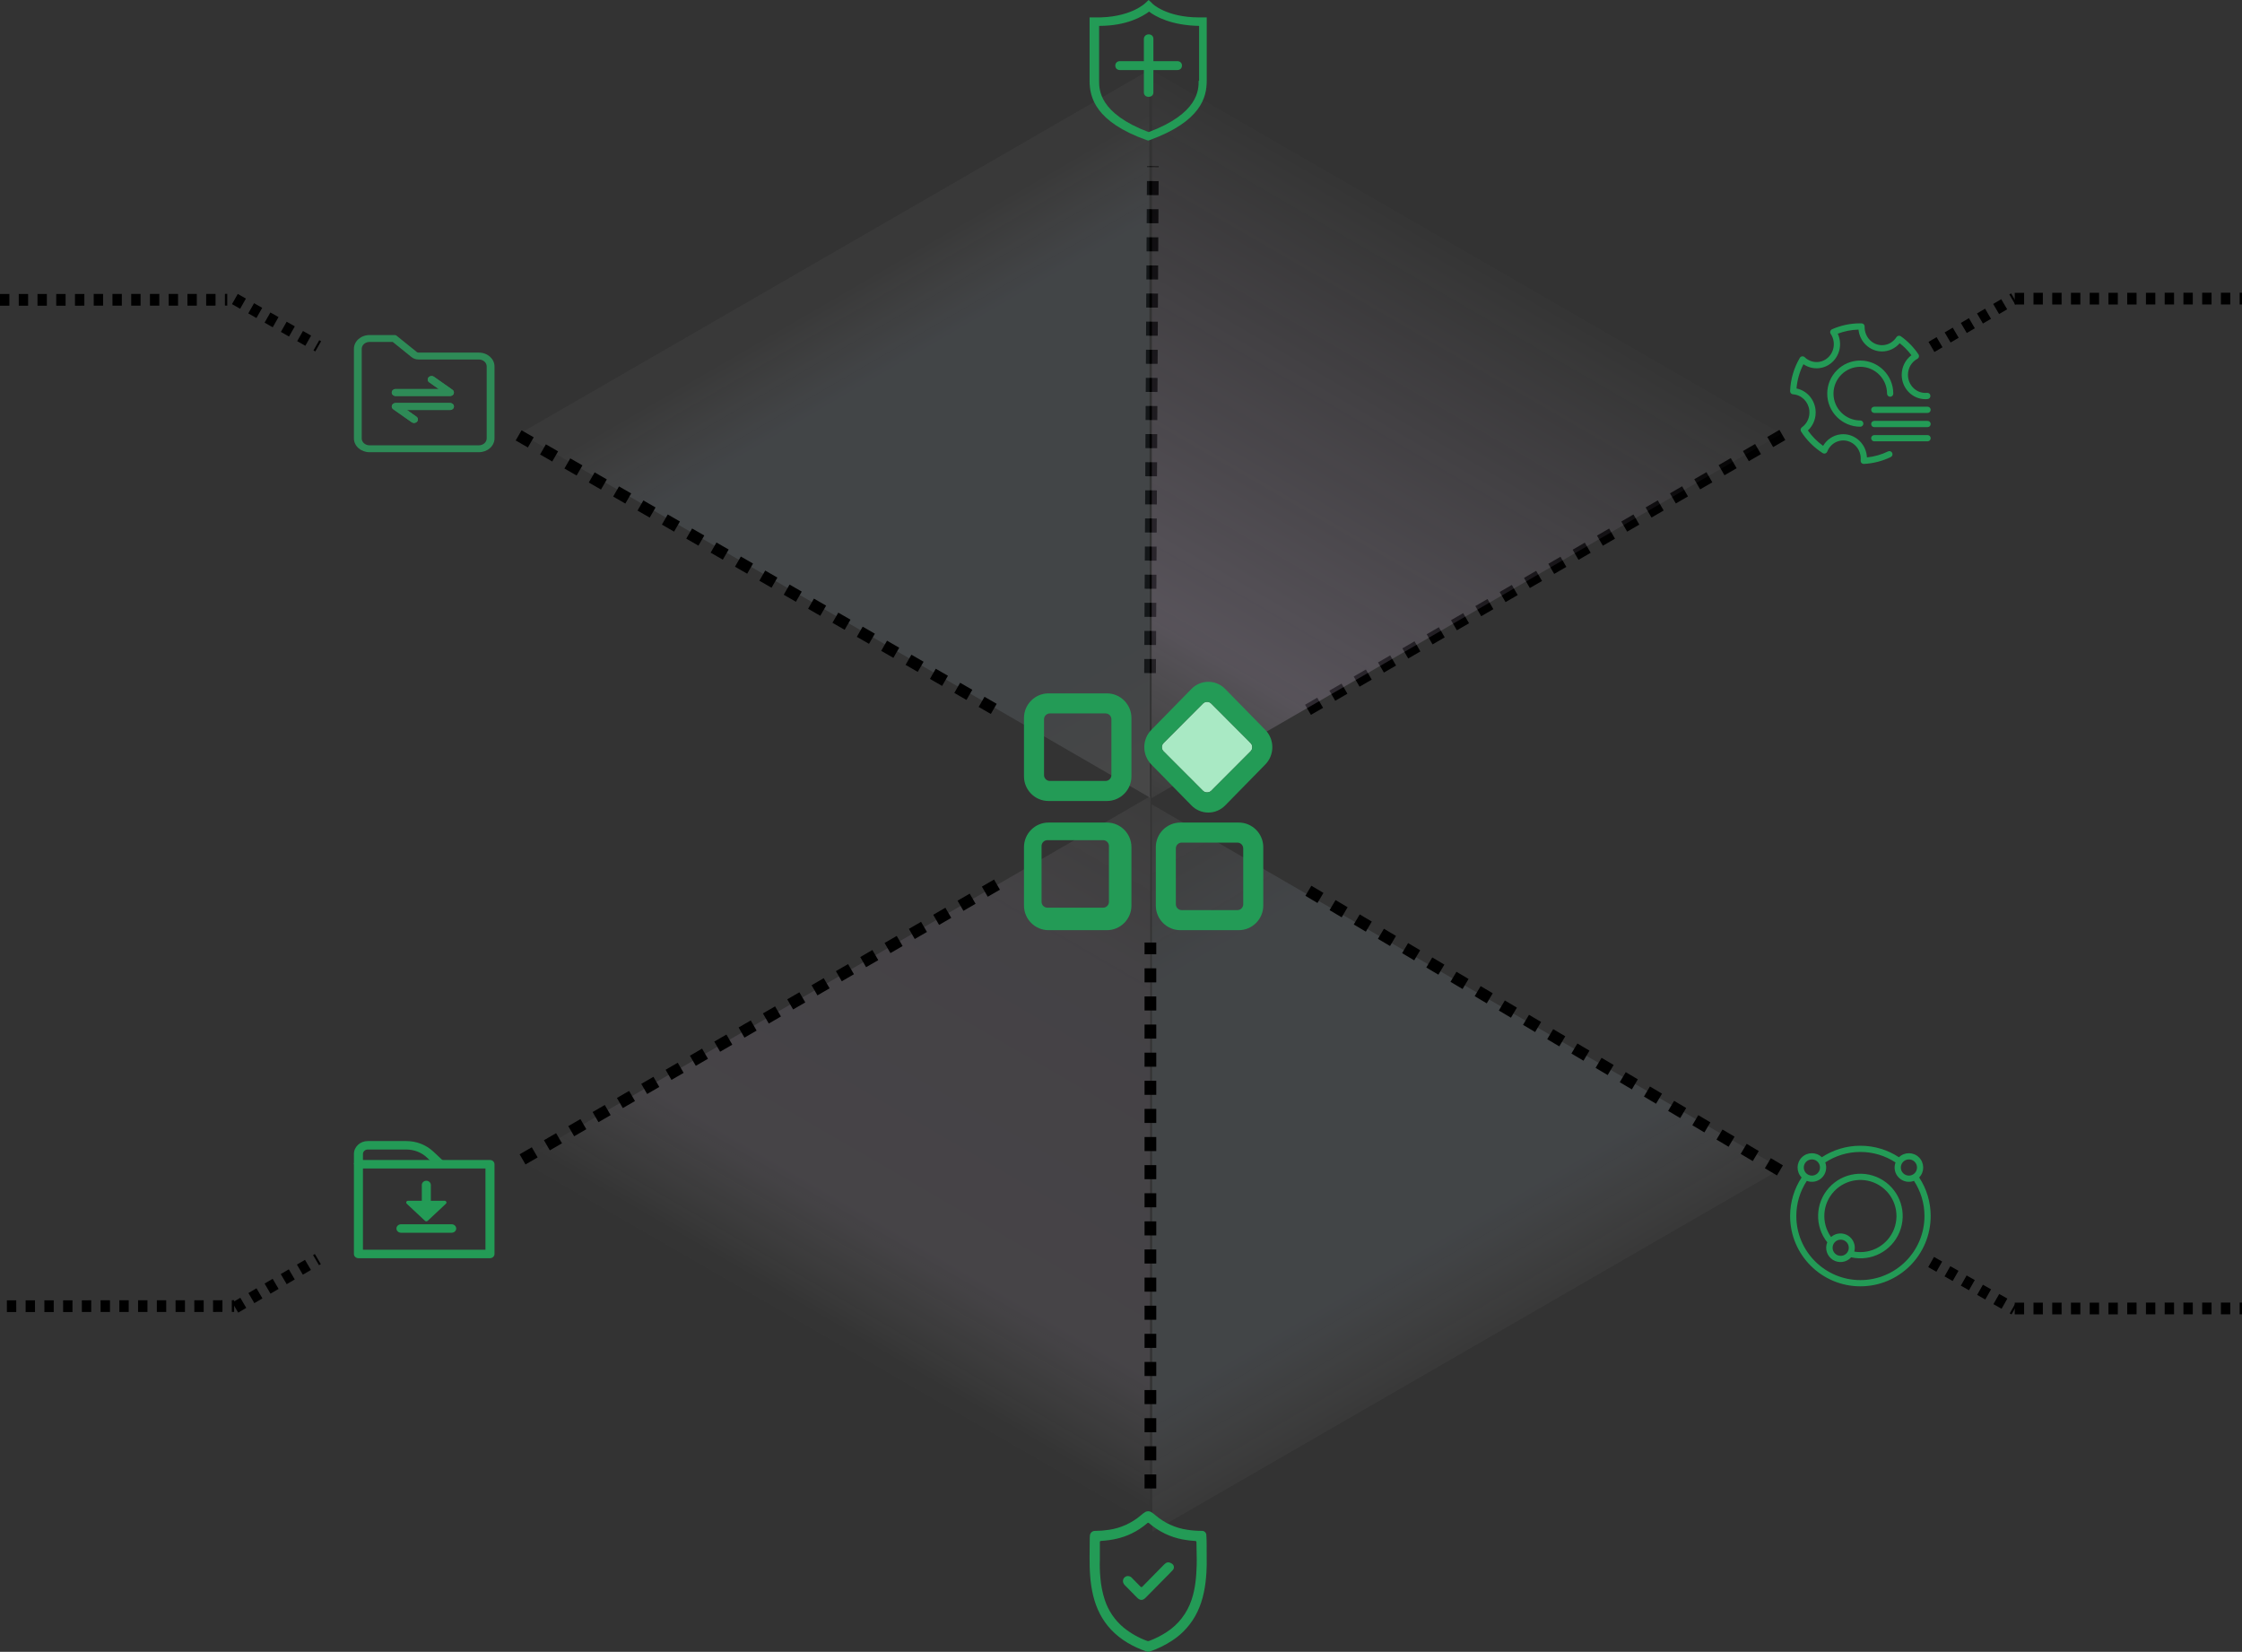 <svg width="956.941px" height="705px" viewBox="0 0 956.941 705" version="1.1" xmlns="http://www.w3.org/2000/svg"
    xmlns:xlink="http://www.w3.org/1999/xlink">
    <rect x="0" y="0" width="956.941" height="705" fill="#333333" stroke="none"/>
    <defs>
        <linearGradient x1="50%" y1="0%" x2="50%" y2="100%" id="linearGradient-hq-604x7xp-1">
            <stop stop-color="#F7F7F7" stop-opacity="0.05" offset="0%"></stop>
            <stop stop-color="#C8E2FE" stop-opacity="0.1" offset="24.713%"></stop>
            <stop stop-color="#C8E2FE" stop-opacity="0.1" offset="82.698%"></stop>
            <stop stop-color="#FFFFFF" stop-opacity="0.03" offset="100%"></stop>
        </linearGradient>
        <linearGradient x1="50%" y1="0%" x2="50%" y2="100%" id="linearGradient-hq-604x7xp-2">
            <stop stop-color="#F7F7F7" stop-opacity="0.05" offset="0%"></stop>
            <stop stop-color="#F2DAFF" stop-opacity="0.19" offset="24.918%"></stop>
            <stop stop-color="#F2DAFF" stop-opacity="0.05" offset="84.539%"></stop>
            <stop stop-color="#FCFCFC" stop-opacity="0.01" offset="100%"></stop>
        </linearGradient>
        <linearGradient x1="50%" y1="0%" x2="50%" y2="97.476%" id="linearGradient-hq-604x7xp-3">
            <stop stop-color="#F6F6F6" stop-opacity="0.05" offset="0%"></stop>
            <stop stop-color="#F2DAFF" stop-opacity="0.091" offset="28.57%"></stop>
            <stop stop-color="#F2DAFF" stop-opacity="0.1" offset="82.012%"></stop>
            <stop stop-color="#F8F8F8" stop-opacity="0.01" offset="100%"></stop>
        </linearGradient>
        <linearGradient x1="50%" y1="0%" x2="50%" y2="94.349%" id="linearGradient-hq-604x7xp-4">
            <stop stop-color="#FFFFFF" stop-opacity="0.1" offset="0%"></stop>
            <stop stop-color="#C8E2FE" stop-opacity="0.1" offset="24.38%"></stop>
            <stop stop-color="#C8E2FE" stop-opacity="0.1" offset="84.208%"></stop>
            <stop stop-color="#FFFFFF" stop-opacity="0.03" offset="100%"></stop>
        </linearGradient>
        <path
            d="M490.562,492 C577.547,492 648.062,421.485 648.062,334.5 C648.062,247.515 577.547,177 490.562,177 C403.577,177 333.062,247.515 333.062,334.5 C333.062,421.485 403.577,492 490.562,492 Z"
            id="path-hq-604x7xp-5"></path>
        <mask id="mask-hq-604x7xp-6" maskContentUnits="userSpaceOnUse" maskUnits="objectBoundingBox" x="0" y="0"
            width="315" height="315" fill="white">
            <use xlink:href="#path-hq-604x7xp-5"></use>
        </mask>
        <path
            d="M490.562,492 C577.547,492 648.062,421.485 648.062,334.5 C648.062,247.515 577.547,177 490.562,177 C403.577,177 333.062,247.515 333.062,334.5 C333.062,421.485 403.577,492 490.562,492 Z"
            id="path-hq-604x7xp-7"></path>
        <mask id="mask-hq-604x7xp-8" maskContentUnits="userSpaceOnUse" maskUnits="objectBoundingBox" x="0" y="0"
            width="315" height="315" fill="white">
            <use xlink:href="#path-hq-604x7xp-7"></use>
        </mask>
    </defs>
    <g id="console-LandingPage" stroke="none" stroke-width="1" fill="none" fill-rule="evenodd">
        <line x1="490.871" y1="287.277" x2="492.062" y2="71" id="路径-11" stroke="#000000" stroke-width="5"
            stroke-dasharray="6"></line>
        <line x1="558.279" y1="302.942" x2="760.801" y2="185.62" id="路径-11" stroke="#000000"
            stroke-width="5" stroke-dasharray="6"></line>
        <polygon id="三角形" fill="url(#linearGradient-hq-604x7xp-1)"
            transform="translate(558.846, 459.781) rotate(-30) translate(-558.846, -459.781)"
            points="558.846 325.281 713.846 594.281 403.846 594.281"></polygon>
        <polygon id="三角形" fill="url(#linearGradient-hq-604x7xp-2)"
            transform="translate(558.746, 224.176) rotate(-150) translate(-558.746, -224.176)"
            points="558.746 89.676 713.746 358.676 403.746 358.676"></polygon>
        <polygon id="三角形" fill="url(#linearGradient-hq-604x7xp-3)"
            transform="translate(423.775, 456.281) rotate(-330) translate(-423.775, -456.281)"
            points="423.775 321.781 578.775 590.781 268.775 590.781"></polygon>
        <polygon id="三角形" fill="url(#linearGradient-hq-604x7xp-4)"
            transform="translate(423.546, 223.922) rotate(-210) translate(-423.546, -223.922)"
            points="423.546 89.422 578.546 358.422 268.546 358.422"></polygon>
        <line x1="223.04" y1="494.822" x2="426.01" y2="377.281" id="路径-11" stroke="#000000"
            stroke-width="5" stroke-dasharray="6"></line>
        <line x1="491.025" y1="635.277" x2="491.025" y2="402.277" id="路径-11" stroke="#000000"
            stroke-width="5" stroke-dasharray="6"></line>
        <line x1="424.164" y1="302.554" x2="220.886" y2="185.548" id="路径-11" stroke="#000000"
            stroke-width="5" stroke-dasharray="6"></line>
        <line x1="759.724" y1="499.524" x2="554.048" y2="377.572" id="路径-11" stroke="#000000"
            stroke-width="5" stroke-dasharray="6"></line>
        <use id="椭圆形" stroke="#5E5C5C" mask="url(#mask-hq-604x7xp-6)" stroke-width="2" stroke-dasharray="4"
            xlink:href="#path-hq-604x7xp-5"></use>
        <use id="椭圆形" stroke="#727272" mask="url(#mask-hq-604x7xp-8)" stroke-width="6" stroke-dasharray="4"
            xlink:href="#path-hq-604x7xp-7"></use>
        <g id="文件传输点击" transform="translate(151.062, 143)" fill="#2E8B57" fill-rule="nonzero">
            <path
                d="M16.57,2.941 L6.667,2.941 C4.826,2.941 3.333,4.258 3.333,5.882 L3.333,44.118 C3.333,45.742 4.826,47.059 6.667,47.059 L53.333,47.059 C55.174,47.059 56.667,45.742 56.667,44.118 L56.667,13.376 C56.667,11.752 55.174,10.435 53.333,10.435 L27.547,10.435 C26.465,10.436 25.422,10.079 24.623,9.435 L16.57,2.941 Z M6.667,0 L17.477,0 C17.726,0.001 17.966,0.084 18.15,0.232 L26.873,7.262 C27.057,7.411 27.297,7.493 27.547,7.494 L53.333,7.494 C57.015,7.494 60,10.128 60,13.376 L60,44.118 C60,47.366 57.015,50 53.333,50 L6.667,50 C2.985,50 0,47.366 0,44.118 L0,5.882 C0,2.634 2.985,0 6.667,0 L6.667,0 Z"
                id="形状"></path>
            <path
                d="M36.218,23.037 L32.171,20.194 C31.685,19.872 31.431,19.338 31.509,18.799 C31.587,18.261 31.984,17.803 32.546,17.604 C33.108,17.405 33.746,17.496 34.211,17.843 L42.052,23.354 C42.61,23.746 42.83,24.413 42.599,25.015 C42.368,25.617 41.738,26.021 41.031,26.021 L17.813,26.021 C16.897,26.021 16.154,25.353 16.154,24.529 C16.154,23.705 16.897,23.037 17.813,23.037 L36.218,23.037 L36.218,23.037 Z M22.629,31.989 L26.675,34.832 C27.142,35.161 27.379,35.688 27.296,36.216 C27.214,36.744 26.824,37.192 26.275,37.391 C25.725,37.591 25.099,37.512 24.632,37.183 L16.791,31.672 C16.233,31.28 16.013,30.612 16.245,30.009 C16.476,29.407 17.108,29.003 17.816,29.005 L41.034,29.005 C41.95,29.005 42.692,29.673 42.692,30.497 C42.692,31.321 41.95,31.989 41.034,31.989 L22.629,31.989 Z"
                id="形状"></path>
            <path
                d="M36.218,23.037 L32.171,20.194 C31.685,19.872 31.431,19.338 31.509,18.799 C31.587,18.261 31.984,17.803 32.546,17.604 C33.108,17.405 33.746,17.496 34.211,17.843 L42.052,23.354 C42.61,23.746 42.83,24.413 42.599,25.015 C42.368,25.617 41.738,26.021 41.031,26.021 L17.813,26.021 C16.897,26.021 16.154,25.353 16.154,24.529 C16.154,23.705 16.897,23.037 17.813,23.037 L36.218,23.037 L36.218,23.037 Z M22.629,31.989 L26.675,34.832 C27.142,35.161 27.379,35.688 27.296,36.216 C27.214,36.744 26.824,37.192 26.275,37.391 C25.725,37.591 25.099,37.512 24.632,37.183 L16.791,31.672 C16.233,31.28 16.013,30.612 16.245,30.009 C16.476,29.407 17.108,29.003 17.816,29.005 L41.034,29.005 C41.95,29.005 42.692,29.673 42.692,30.497 C42.692,31.321 41.95,31.989 41.034,31.989 L22.629,31.989 Z"
                id="形状"></path>
        </g>
        <g id="配置-(1)" transform="translate(764.062, 138)" fill="#239B56" fill-rule="nonzero">
            <path
                d="M29.945,44.121 C22.173,44.121 15.85,37.787 15.85,30 C15.85,22.214 22.173,15.879 29.945,15.879 C37.717,15.879 44.04,22.214 44.04,30 C44.04,30.737 43.444,31.334 42.708,31.334 C41.972,31.334 41.376,30.737 41.376,30 C41.376,23.685 36.248,18.547 29.945,18.547 C23.642,18.547 18.514,23.685 18.514,30 C18.514,36.315 23.642,41.453 29.945,41.453 C30.681,41.453 31.277,42.05 31.277,42.787 C31.277,43.524 30.681,44.121 29.945,44.121 L29.945,44.121 Z"
                id="路径"></path>
            <path
                d="M31.435,60 C31.059,60 30.701,59.841 30.448,59.562 C30.196,59.283 30.073,58.91 30.109,58.536 C30.165,57.967 30.159,57.388 30.092,56.816 C29.85,54.764 28.853,52.928 27.282,51.647 C25.724,50.375 23.788,49.802 21.829,50.033 C19.156,50.349 16.866,52.151 15.853,54.737 C15.707,55.108 15.404,55.394 15.026,55.518 C14.648,55.641 14.234,55.589 13.899,55.375 C10.219,53.034 7.033,49.851 4.684,46.172 C4.3,45.571 4.456,44.774 5.039,44.363 C7.324,42.748 8.535,39.968 8.199,37.108 C7.761,33.391 4.837,30.523 1.246,30.29 C0.526,30.244 -0.025,29.632 0.001,28.91 C0.182,23.917 1.618,19.014 4.153,14.73 C4.36,14.379 4.716,14.143 5.119,14.088 C5.522,14.033 5.928,14.166 6.221,14.448 C7.825,15.992 9.984,16.732 12.142,16.477 C16.201,15.997 19.1,12.174 18.603,7.955 C18.455,6.693 18.028,5.526 17.334,4.484 C17.115,4.156 17.053,3.748 17.163,3.369 C17.273,2.991 17.545,2.68 17.906,2.522 C21.708,0.848 25.758,0 29.944,0 C30.113,0 30.297,0.002 30.505,0.006 C30.861,0.012 31.2,0.161 31.445,0.419 C31.69,0.678 31.823,1.023 31.812,1.38 C31.809,1.46 31.808,1.541 31.808,1.622 C31.808,5.87 35.133,9.327 39.221,9.327 C41.702,9.327 44.007,8.045 45.389,5.897 C45.586,5.591 45.899,5.378 46.256,5.31 C46.614,5.241 46.983,5.321 47.28,5.532 C50.23,7.633 52.754,10.22 54.781,13.223 C54.992,13.535 55.061,13.923 54.971,14.289 C54.881,14.655 54.64,14.967 54.308,15.145 C51.837,16.477 50.301,19.1 50.301,21.99 C50.301,26.239 53.627,29.696 57.715,29.696 C57.949,29.696 58.189,29.684 58.427,29.66 C59.159,29.587 59.811,30.123 59.884,30.857 C59.956,31.59 59.421,32.243 58.689,32.316 C58.364,32.348 58.036,32.364 57.715,32.364 C52.158,32.364 47.638,27.711 47.638,21.99 C47.638,18.633 49.195,15.539 51.781,13.603 C50.344,11.685 48.662,9.965 46.778,8.486 C44.877,10.705 42.141,11.996 39.221,11.996 C34.011,11.996 29.712,7.904 29.196,2.679 C26.14,2.76 23.169,3.341 20.336,4.41 C20.809,5.432 21.117,6.523 21.249,7.642 C21.918,13.323 17.972,18.475 12.454,19.127 C10.061,19.41 7.674,18.804 5.694,17.447 C4.036,20.656 3.026,24.189 2.734,27.802 C6.99,28.66 10.31,32.258 10.844,36.796 C11.243,40.183 10.011,43.494 7.59,45.723 C9.365,48.25 11.58,50.486 14.09,52.286 C15.677,49.582 18.405,47.751 21.517,47.383 C24.198,47.066 26.843,47.846 28.965,49.578 C31.075,51.3 32.414,53.759 32.737,56.503 C32.765,56.742 32.785,56.982 32.797,57.222 C35.933,56.898 38.955,56.039 41.799,54.663 C42.462,54.343 43.258,54.621 43.578,55.285 C43.898,55.948 43.62,56.746 42.957,57.066 C39.362,58.806 35.508,59.792 31.503,59.998 C31.48,59.999 31.458,60 31.435,60 L31.435,60 Z"
                id="路径"></path>
            <path
                d="M58.668,38.244 L35.926,38.244 C35.191,38.244 34.594,37.646 34.594,36.909 C34.594,36.172 35.191,35.575 35.926,35.575 L58.668,35.575 C59.404,35.575 60,36.172 60,36.909 C60,37.646 59.404,38.244 58.668,38.244 Z M58.668,44.304 L35.926,44.304 C35.191,44.304 34.594,43.706 34.594,42.969 C34.594,42.232 35.191,41.635 35.926,41.635 L58.668,41.635 C59.404,41.635 60,42.232 60,42.969 C60,43.706 59.404,44.304 58.668,44.304 Z M58.668,50.364 L35.926,50.364 C35.191,50.364 34.594,49.766 34.594,49.03 C34.594,48.293 35.191,47.695 35.926,47.695 L58.668,47.695 C59.404,47.695 60,48.293 60,49.03 C60,49.766 59.404,50.364 58.668,50.364 Z"
                id="形状"></path>
        </g>
        <g id="生态" transform="translate(764.062, 489)" fill="#239B56" fill-rule="nonzero">
            <path
                d="M21.505,46.99 C22.757,47.02 23.928,46.369 24.563,45.289 C25.199,44.209 25.199,42.869 24.563,41.789 C23.928,40.709 22.757,40.058 21.505,40.088 C19.631,40.133 18.136,41.665 18.136,43.539 C18.136,45.413 19.631,46.945 21.505,46.99 L21.505,46.99 Z M50.708,12.744 C51.941,12.744 53.081,12.086 53.697,11.018 C54.314,9.95 54.314,8.634 53.697,7.566 C53.081,6.498 51.941,5.84 50.708,5.84 C48.801,5.84 47.256,7.386 47.256,9.292 C47.256,11.199 48.801,12.744 50.708,12.744 L50.708,12.744 Z M9.292,12.744 C10.526,12.744 11.665,12.086 12.282,11.018 C12.899,9.95 12.899,8.634 12.282,7.566 C11.665,6.498 10.526,5.84 9.292,5.84 C7.386,5.84 5.84,7.386 5.84,9.292 C5.84,11.199 7.386,12.744 9.292,12.744 L9.292,12.744 Z M52.872,15.004 C50.625,15.856 48.088,15.311 46.389,13.612 C44.691,11.913 44.146,9.376 44.997,7.13 C40.545,4.202 35.33,2.646 30.001,2.654 C24.463,2.654 19.311,4.3 15.004,7.13 C15.856,9.376 15.311,11.913 13.613,13.612 C11.914,15.311 9.377,15.856 7.13,15.004 C4.202,19.457 2.646,24.671 2.654,30 C2.654,45.1 14.898,57.344 30.001,57.344 C45.101,57.344 57.346,45.102 57.346,30 C57.346,24.462 55.7,19.31 52.872,15.004 L52.872,15.004 Z M55.09,13.544 C58.303,18.43 60.01,24.152 60,30 C60,46.568 46.569,60 29.999,60 C13.434,60 0,46.566 0,30 C0,23.924 1.806,18.27 4.91,13.546 C2.593,11.151 2.624,7.34 4.981,4.983 C7.338,2.626 11.149,2.595 13.544,4.912 C18.431,1.699 24.153,-0.009 30.001,3.84577813e-05 C36.077,3.84577813e-05 41.729,1.806 46.455,4.91 C48.851,2.593 52.662,2.624 55.019,4.981 C57.375,7.338 57.407,11.149 55.09,13.544 Z M27.389,45.176 C34.637,46.423 41.755,42.372 44.383,35.503 C47.01,28.635 44.414,20.867 38.185,16.958 C31.956,13.05 23.832,14.091 18.79,19.445 C13.748,24.799 13.197,32.971 17.473,38.954 C19.501,37.169 22.463,36.929 24.752,38.366 C27.041,39.802 28.114,42.573 27.389,45.176 L27.389,45.176 Z M26.049,47.618 C24.064,49.83 20.774,50.292 18.257,48.711 C15.739,47.131 14.726,43.967 15.857,41.218 C10.395,34.328 10.692,24.506 16.559,17.958 C22.427,11.41 32.158,10.041 39.604,14.717 C47.05,19.392 50.044,28.752 46.695,36.881 C43.346,45.01 34.627,49.544 26.049,47.618 L26.049,47.618 Z"
                id="形状"></path>
        </g>
        <g id="盾牌" transform="translate(465.062, 0)" fill="#239B56" fill-rule="nonzero">
            <path
                d="M48.374,7.429 L46.748,7.429 C32.724,7.429 26.626,1.524 26.626,1.333 L25.203,0 L23.78,1.333 C23.78,1.333 17.276,7.809 2.033,7.429 L0,7.429 L0,34.476 C0,41.524 2.439,52 24.39,59.81 L25,60 L25.61,59.81 C47.561,51.81 50,41.524 50,34.476 L50,7.429 L48.374,7.429 Z M46.545,34.476 C46.545,38.286 46.545,48.381 25.203,56.381 C4.065,48.381 4.065,38.286 4.065,34.476 L4.065,11.048 C15.854,11.048 22.561,7.048 25.407,4.952 C28.049,7.048 34.959,10.857 46.748,11.048 L46.748,34.476 L46.545,34.476 Z"
                id="形状"></path>
            <path
                d="M23.171,16.571 L23.171,26.095 L13.008,26.095 C11.789,26.095 10.976,26.857 10.976,28 C10.976,29.143 11.789,29.905 13.008,29.905 L23.171,29.905 L23.171,39.429 C23.171,40.572 23.984,41.333 25.203,41.333 C26.423,41.333 27.236,40.572 27.236,39.429 L27.236,29.905 L37.398,29.905 C38.618,29.905 39.431,29.143 39.431,28 C39.431,26.857 38.618,26.095 37.398,26.095 L27.236,26.095 L27.236,16.571 C27.236,15.429 26.423,14.667 25.203,14.667 C23.984,14.667 23.171,15.619 23.171,16.571 Z"
                id="路径"></path>
        </g>
        <g id="安全中心-盾牌" transform="translate(465.062, 645)" fill="#239B56" fill-rule="nonzero">
            <path
                d="M28.147,1.746 C32.013,5.046 36.713,7.18 41.715,7.906 C43.801,8.225 45.907,8.38 48.015,8.371 C48.973,8.372 49.767,9.124 49.834,10.092 C50.063,13.26 49.925,16.429 49.98,19.621 C50.018,21.8 50.011,23.983 49.872,26.158 C49.501,31.977 48.557,37.669 46.006,42.964 C43.604,47.94 39.907,52.156 35.315,55.158 C32.308,57.128 29.075,58.716 25.686,59.885 C25.251,60.038 24.778,60.038 24.343,59.885 C18.636,57.879 13.433,55.027 9.202,50.564 C5.321,46.452 2.898,41.559 1.548,36.078 C0.892,33.34 0.458,30.552 0.253,27.742 C-0.184,22.283 0.08,16.819 0.069,11.356 C0.077,10.984 0.104,10.613 0.149,10.244 C0.302,9.145 1.25,8.342 2.343,8.385 C4.347,8.375 6.349,8.218 8.331,7.913 C13.276,7.183 17.926,5.08 21.767,1.838 C22.38,1.281 23.038,0.78 23.735,0.338 C24.54,-0.124 25.527,-0.112 26.321,0.37 C26.965,0.778 27.576,1.238 28.147,1.746 Z M4.387,20.597 C4.284,23.18 4.356,25.767 4.603,28.341 C4.853,31.582 5.489,34.78 6.498,37.866 C8.005,42.429 10.74,46.474 14.395,49.543 C17.448,52.051 20.898,54.016 24.6,55.355 C24.892,55.46 25.213,55.446 25.495,55.316 C28.088,54.344 30.568,53.088 32.892,51.57 C37.881,48.356 41.632,43.502 43.517,37.821 C45.148,33.023 45.561,28.038 45.714,23.036 C45.811,19.787 45.606,16.534 45.617,13.282 C45.617,12.856 45.485,12.711 45.058,12.687 C43.285,12.588 41.521,12.374 39.775,12.046 C34.479,11.064 29.533,8.682 25.436,5.139 C25.332,5.003 25.172,4.923 25.002,4.923 C24.832,4.923 24.672,5.003 24.568,5.139 C22.535,6.893 20.284,8.367 17.873,9.526 C13.787,11.504 9.438,12.377 4.953,12.659 C4.537,12.687 4.377,12.806 4.381,13.243 C4.394,15.7 4.387,18.146 4.387,20.597 Z"
                id="形状"></path>
            <path
                d="M16.335,27.669 C16.99,27.649 17.619,27.928 18.05,28.429 C19.264,29.664 20.479,30.893 21.691,32.136 C22.038,32.488 22.239,32.463 22.569,32.136 C25.644,28.986 28.727,25.85 31.816,22.726 C32.687,21.843 33.669,21.318 35.287,22.483 C35.678,22.771 35.931,23.213 35.984,23.701 C36.037,24.188 35.885,24.675 35.565,25.042 C34.655,26.081 33.656,27.035 32.691,28.017 L23.916,36.909 C22.683,38.155 21.545,38.155 20.309,36.909 C18.532,35.11 16.744,33.318 14.985,31.506 C13.787,30.273 14.093,28.436 15.564,27.816 C15.805,27.704 16.07,27.653 16.335,27.669 L16.335,27.669 Z"
                id="路径"></path>
        </g>
        <line x1="824.397" y1="148.076" x2="859.666" y2="127.38" id="路径-16" stroke="#000000"
            stroke-width="5" stroke-dasharray="4"></line>
        <line x1="100.253" y1="127.63" x2="135.811" y2="147.826" id="路径-16" stroke="#000000"
            stroke-width="5" stroke-dasharray="4"></line>
        <line x1="100.397" y1="558.076" x2="135.666" y2="537.38" id="路径-16" stroke="#000000"
            stroke-width="5" stroke-dasharray="4"></line>
        <line x1="824.253" y1="538.63" x2="859.811" y2="558.826" id="路径-16" stroke="#000000"
            stroke-width="5" stroke-dasharray="4"></line>
        <line x1="0.001" y1="127.978" x2="97.001" y2="127.935" id="路径-17" stroke="#000000"
            stroke-width="5" stroke-dasharray="4"></line>
        <line x1="859.94" y1="127.478" x2="956.94" y2="127.435" id="路径-17" stroke="#000000"
            stroke-width="5" stroke-dasharray="4"></line>
        <path d="M859.94,558.478 L914.647,558.454 L956.94,558.435" id="路径-17" stroke="#000000"
            stroke-width="5" stroke-dasharray="4"></path>
        <line x1="2.94" y1="557.478" x2="99.94" y2="557.435" id="路径-17" stroke="#000000"
            stroke-width="5" stroke-dasharray="4"></line>
        <g id="icon_downloadfile" transform="translate(151.062, 487)" fill="#239B56" fill-rule="nonzero">
            <path
                d="M3.855,46.393 L56.145,46.393 L56.145,11.695 L3.855,11.695 L3.855,46.393 Z M58.071,50 L1.926,50 C0.842,49.981 -0.02,49.174 0,48.197 L0,9.891 C0,8.896 0.861,8.088 1.929,8.088 L58.074,8.088 C59.139,8.088 60,8.896 60,9.891 L60,48.197 C60.009,48.666 59.811,49.12 59.45,49.458 C59.088,49.796 58.592,49.991 58.071,50 L58.071,50 Z"
                id="形状"></path>
            <path
                d="M30.907,33.556 C30.386,33.548 29.89,33.353 29.528,33.015 C29.166,32.676 28.969,32.223 28.978,31.753 L28.978,18.75 C28.978,17.754 29.839,16.946 30.907,16.946 C31.972,16.946 32.832,17.754 32.832,18.75 L32.832,31.753 C32.853,32.73 31.991,33.537 30.907,33.556 M35.456,11.061 L31.156,7.035 C28.857,4.85 25.662,3.613 22.321,3.612 L5.901,3.612 C4.774,3.612 3.855,4.471 3.855,5.527 L3.855,9.894 L0.001,9.894 L0.001,5.524 C0.001,2.478 2.65,0 5.901,0 L22.321,0 C26.688,0 30.795,1.591 33.881,4.483 L38.181,8.51 L35.456,11.061 Z M41.732,39.131 L20.079,39.131 C18.995,39.112 18.133,38.305 18.153,37.328 C18.153,36.332 19.014,35.524 20.079,35.524 L41.732,35.524 C42.797,35.524 43.661,36.332 43.661,37.328 C43.67,37.797 43.473,38.251 43.111,38.589 C42.749,38.928 42.253,39.122 41.732,39.131"
                id="形状"></path>
            <path
                d="M30.907,34.271 C30.69,34.271 30.483,34.191 30.335,34.049 L22.554,26.764 C22.323,26.544 22.254,26.223 22.377,25.941 C22.498,25.664 22.793,25.48 23.123,25.476 L38.685,25.476 C39.013,25.476 39.305,25.658 39.431,25.941 C39.557,26.224 39.487,26.547 39.254,26.764 L31.479,34.049 C31.33,34.19 31.125,34.27 30.91,34.271"
                id="路径"></path>
        </g>
        <g id="features-(1)" transform="translate(437.062, 291)" fill-rule="nonzero">
            <path
                d="M35.382,4.931 L10.484,4.931 C4.702,4.931 0,9.642 0,15.431 L0,40.366 C0,46.155 4.702,50.866 10.484,50.866 L35.382,50.866 C41.161,50.866 45.865,46.156 45.865,40.366 L45.865,15.431 C45.864,9.642 41.161,4.931 35.382,4.931 Z M37.312,39.802 C37.311,41.186 36.192,42.307 34.812,42.308 L11.053,42.308 C9.673,42.307 8.554,41.186 8.553,39.802 L8.553,15.995 C8.554,14.611 9.673,13.49 11.053,13.489 L34.812,13.489 C36.192,13.49 37.311,14.611 37.312,15.995 L37.312,39.802 L37.312,39.802 Z"
                id="形状" fill="#239B56"></path>
            <path
                d="M79.92,9.292 C79.452,8.821 78.816,8.556 78.152,8.558 C77.489,8.556 76.853,8.82 76.385,9.292 L59.584,26.127 C58.609,27.106 58.609,28.692 59.586,29.671 L76.384,46.505 C77.329,47.452 78.976,47.452 79.919,46.505 L96.72,29.67 C97.695,28.69 97.694,27.105 96.719,26.126 L79.92,9.292 Z"
                id="路径" fill="#A9E9C4"></path>
            <path
                d="M103.018,20.536 L85.89,3.05 C83.981,1.091 81.384,-0.008 78.677,3.99735598e-05 C75.971,-0.007 73.374,1.091 71.465,3.049 L54.335,20.535 C50.36,24.594 50.36,31.2 54.335,35.261 L71.464,52.747 C73.373,54.706 75.97,55.804 78.677,55.797 C81.383,55.804 83.98,54.706 85.889,52.747 L103.018,35.261 C106.994,31.201 106.994,24.595 103.018,20.536 L103.018,20.536 Z M96.72,29.67 L79.919,46.505 C78.976,47.451 77.329,47.452 76.384,46.505 L59.586,29.671 C58.609,28.692 58.609,27.106 59.584,26.127 L76.385,9.292 C76.857,8.819 77.484,8.558 78.152,8.558 C78.82,8.558 79.448,8.819 79.92,9.292 L96.719,26.126 C97.696,27.103 97.696,28.694 96.72,29.67 L96.72,29.67 Z M35.382,60.065 L10.484,60.065 C4.702,60.065 0,64.775 0,70.563 L0,95.499 C0,101.289 4.702,105.999 10.484,105.999 L35.382,105.999 C41.161,105.999 45.865,101.289 45.865,95.499 L45.865,70.563 C45.864,64.775 41.161,60.065 35.382,60.065 Z M36.263,93.896 C36.262,95.279 35.143,96.4 33.762,96.402 L10.004,96.402 C8.623,96.4 7.504,95.279 7.503,93.896 L7.503,70.088 C7.504,68.705 8.623,67.584 10.004,67.582 L33.762,67.582 C35.143,67.584 36.262,68.705 36.263,70.088 L36.263,93.896 L36.263,93.896 Z M91.651,60.065 L66.753,60.065 C60.973,60.065 56.269,64.775 56.269,70.565 L56.269,95.5 C56.269,101.289 60.972,106 66.753,106 L91.651,106 C97.431,106 102.134,101.29 102.134,95.5 L102.134,70.563 C102.134,64.775 97.431,60.065 91.651,60.065 L91.651,60.065 Z M93.582,94.935 C93.58,96.318 92.462,97.44 91.081,97.441 L67.323,97.441 C65.942,97.44 64.823,96.318 64.822,94.935 L64.822,71.127 C64.823,69.744 65.942,68.623 67.323,68.622 L91.081,68.622 C92.462,68.623 93.58,69.744 93.582,71.127 L93.582,94.935 L93.582,94.935 Z"
                id="形状" fill="#239B56"></path>
        </g>
    </g>
</svg>